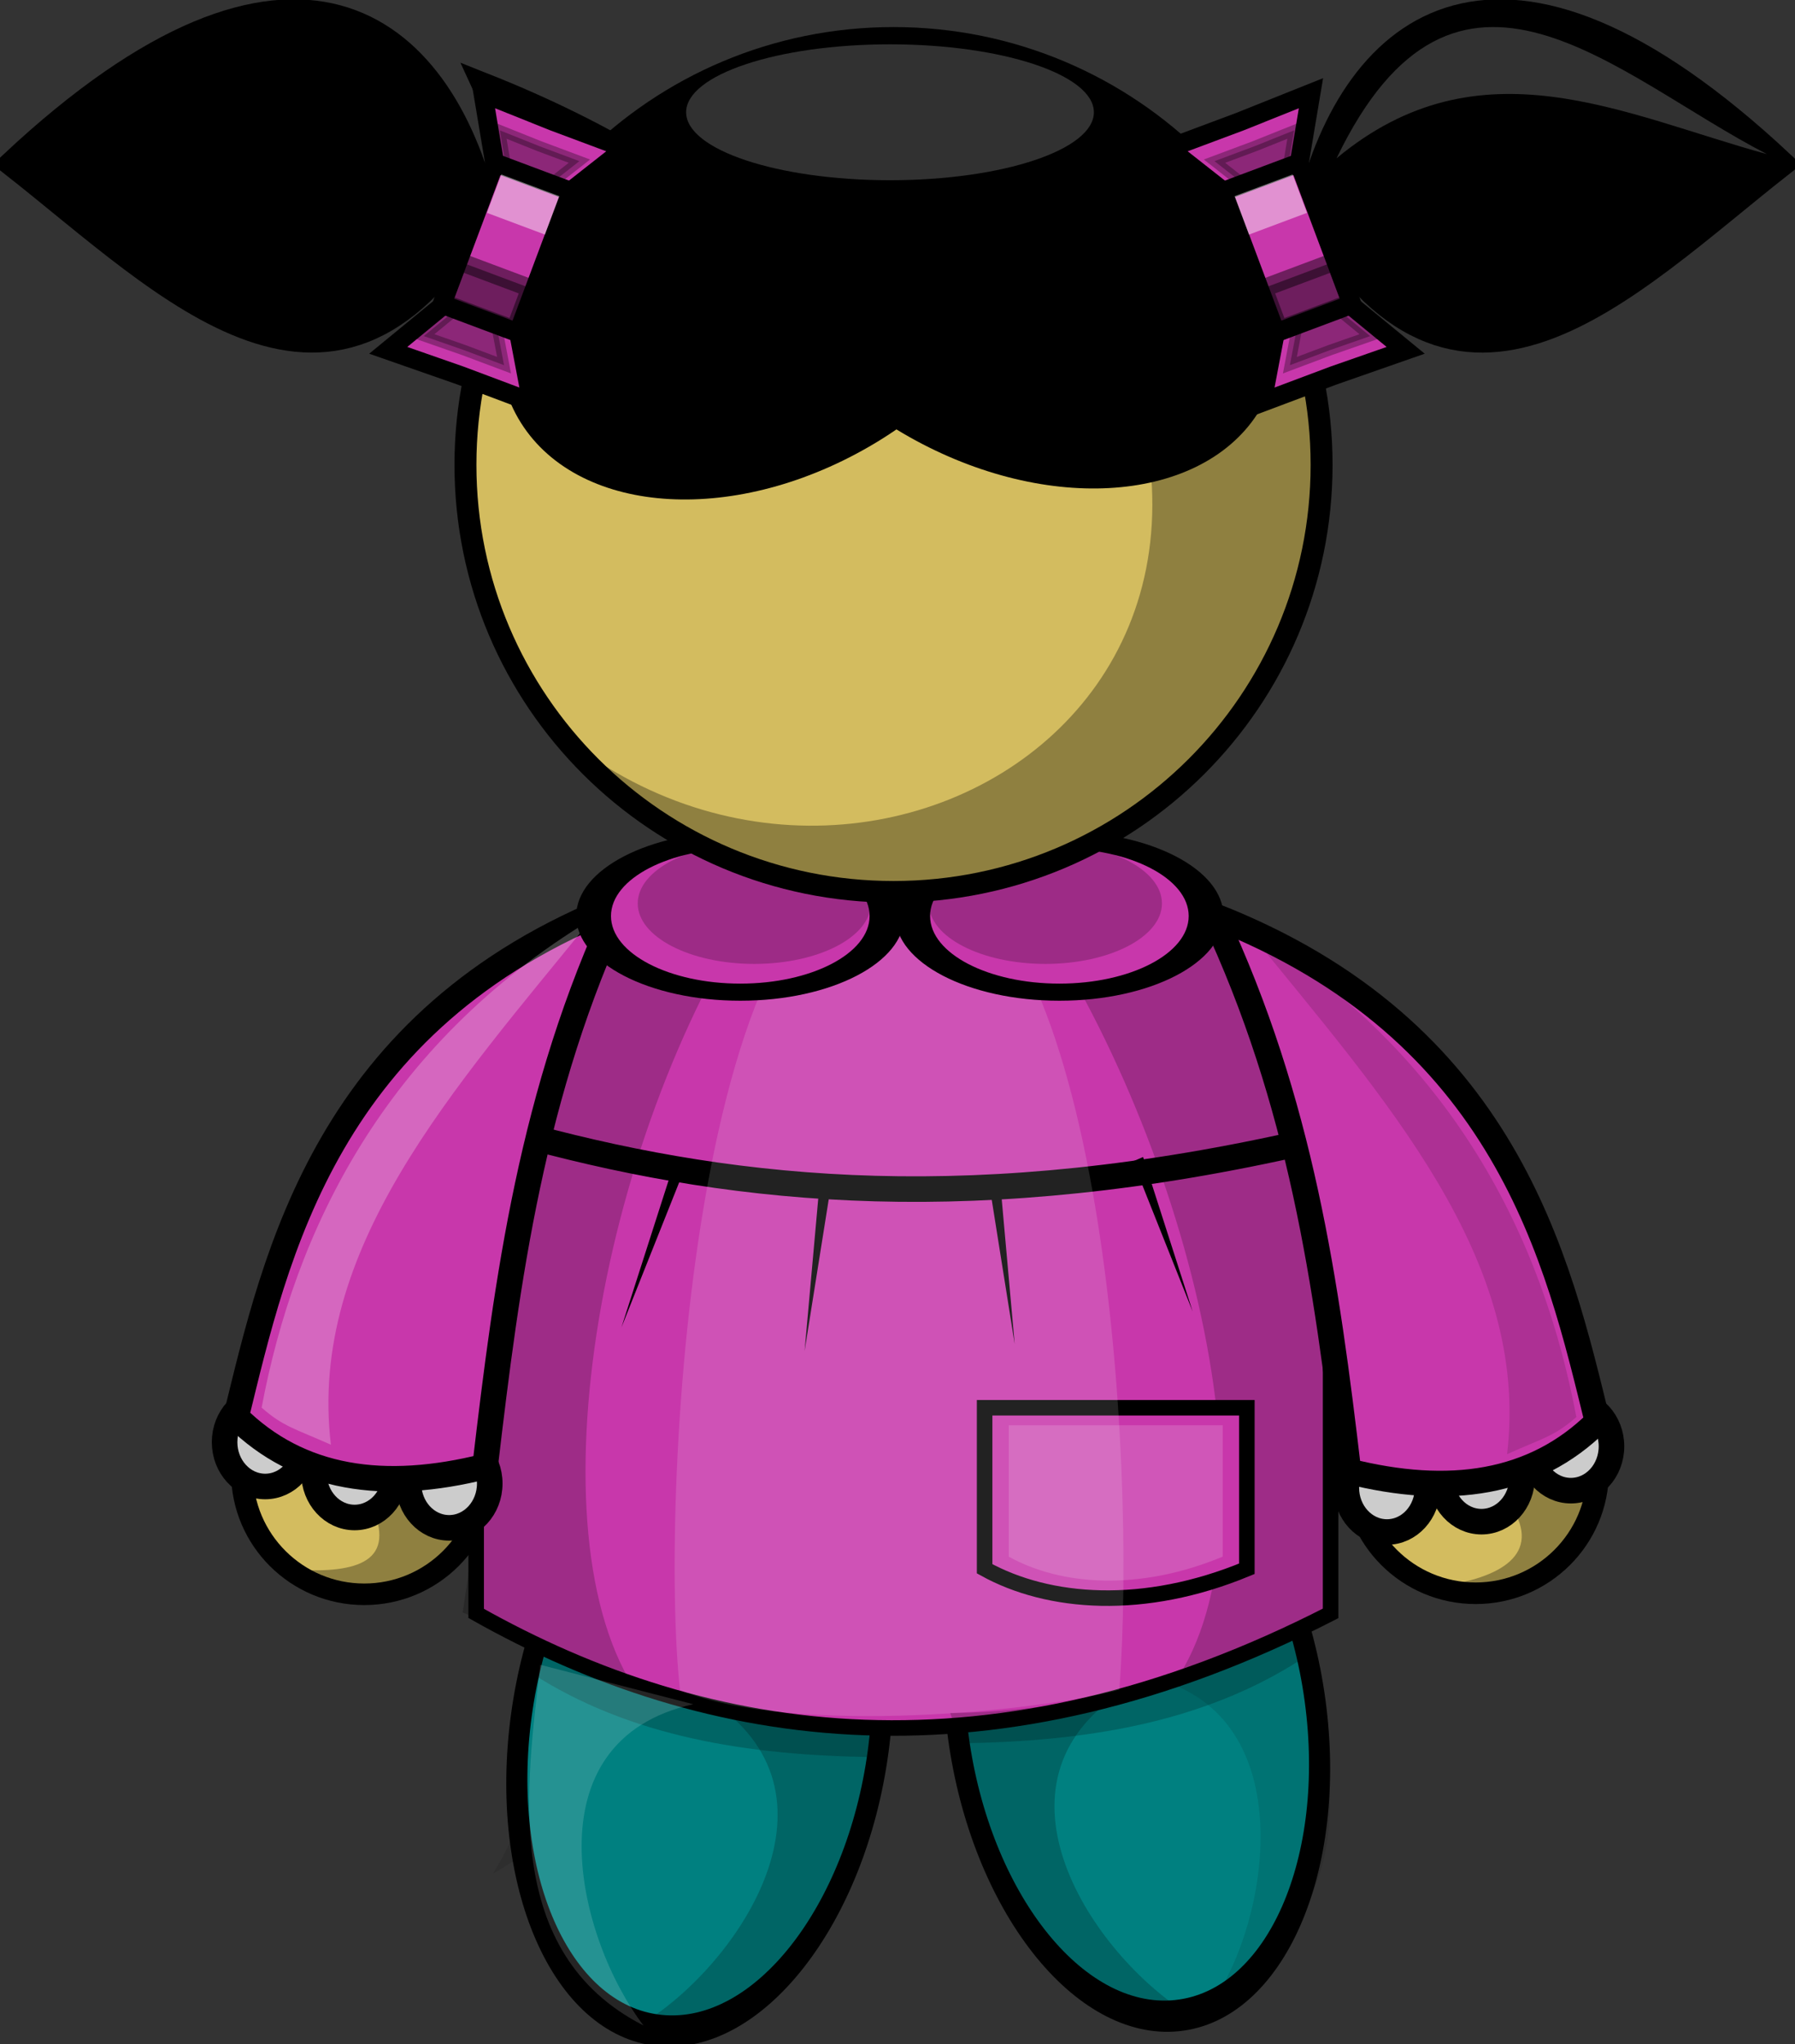 <?xml version="1.0" encoding="UTF-8" standalone="no"?>
<!-- Created with Inkscape (http://www.inkscape.org/) -->

<svg
   xmlns:dc="http://purl.org/dc/elements/1.1/"
   xmlns:cc="http://creativecommons.org/ns#"
   xmlns:rdf="http://www.w3.org/1999/02/22-rdf-syntax-ns#"
   xmlns:svg="http://www.w3.org/2000/svg"
   xmlns="http://www.w3.org/2000/svg"
   xmlns:sodipodi="http://sodipodi.sourceforge.net/DTD/sodipodi-0.dtd"
   xmlns:inkscape="http://www.inkscape.org/namespaces/inkscape"
   width="379.43"
   height="432.167"
   id="svg26661"
   version="1.1"
   inkscape:version="0.48.3.1 r9886"
   sodipodi:docname="nina2.svg">
  <rect width="100%" height="100%" fill="#333333" stroke="none"/>
  <defs
     id="defs26663">
    <inkscape:perspective
       sodipodi:type="inkscape:persp3d"
       inkscape:vp_x="0 : 240 : 1"
       inkscape:vp_y="0 : 1000 : 0"
       inkscape:vp_z="640 : 240 : 1"
       inkscape:persp3d-origin="320 : 160 : 1"
       id="perspective26669" />
    <inkscape:perspective
       id="perspective26580"
       inkscape:persp3d-origin="0.5 : 0.33333333 : 1"
       inkscape:vp_z="1 : 0.5 : 1"
       inkscape:vp_y="0 : 1000 : 0"
       inkscape:vp_x="0 : 0.5 : 1"
       sodipodi:type="inkscape:persp3d" />
    <inkscape:perspective
       id="perspective11308"
       inkscape:persp3d-origin="0.5 : 0.33333333 : 1"
       inkscape:vp_z="1 : 0.5 : 1"
       inkscape:vp_y="0 : 1000 : 0"
       inkscape:vp_x="0 : 0.5 : 1"
       sodipodi:type="inkscape:persp3d" />
    <inkscape:perspective
       id="perspective12242"
       inkscape:persp3d-origin="0.5 : 0.33333333 : 1"
       inkscape:vp_z="1 : 0.5 : 1"
       inkscape:vp_y="0 : 1000 : 0"
       inkscape:vp_x="0 : 0.5 : 1"
       sodipodi:type="inkscape:persp3d" />
    <inkscape:perspective
       id="perspective12265"
       inkscape:persp3d-origin="0.5 : 0.33333333 : 1"
       inkscape:vp_z="1 : 0.5 : 1"
       inkscape:vp_y="0 : 1000 : 0"
       inkscape:vp_x="0 : 0.5 : 1"
       sodipodi:type="inkscape:persp3d" />
    <inkscape:perspective
       id="perspective12287"
       inkscape:persp3d-origin="0.5 : 0.33333333 : 1"
       inkscape:vp_z="1 : 0.5 : 1"
       inkscape:vp_y="0 : 1000 : 0"
       inkscape:vp_x="0 : 0.5 : 1"
       sodipodi:type="inkscape:persp3d" />
    <inkscape:perspective
       id="perspective12318"
       inkscape:persp3d-origin="0.5 : 0.33333333 : 1"
       inkscape:vp_z="1 : 0.5 : 1"
       inkscape:vp_y="0 : 1000 : 0"
       inkscape:vp_x="0 : 0.5 : 1"
       sodipodi:type="inkscape:persp3d" />
    <inkscape:perspective
       id="perspective12342"
       inkscape:persp3d-origin="0.5 : 0.33333333 : 1"
       inkscape:vp_z="1 : 0.5 : 1"
       inkscape:vp_y="0 : 1000 : 0"
       inkscape:vp_x="0 : 0.5 : 1"
       sodipodi:type="inkscape:persp3d" />
    <inkscape:perspective
       id="perspective13163"
       inkscape:persp3d-origin="0.5 : 0.33333333 : 1"
       inkscape:vp_z="1 : 0.5 : 1"
       inkscape:vp_y="0 : 1000 : 0"
       inkscape:vp_x="0 : 0.5 : 1"
       sodipodi:type="inkscape:persp3d" />
    <inkscape:perspective
       id="perspective13330"
       inkscape:persp3d-origin="0.5 : 0.33333333 : 1"
       inkscape:vp_z="1 : 0.5 : 1"
       inkscape:vp_y="0 : 1000 : 0"
       inkscape:vp_x="0 : 0.5 : 1"
       sodipodi:type="inkscape:persp3d" />
    <inkscape:perspective
       id="perspective13351"
       inkscape:persp3d-origin="0.5 : 0.33333333 : 1"
       inkscape:vp_z="1 : 0.5 : 1"
       inkscape:vp_y="0 : 1000 : 0"
       inkscape:vp_x="0 : 0.5 : 1"
       sodipodi:type="inkscape:persp3d" />
    <inkscape:perspective
       id="perspective16128"
       inkscape:persp3d-origin="0.5 : 0.33333333 : 1"
       inkscape:vp_z="1 : 0.5 : 1"
       inkscape:vp_y="0 : 1000 : 0"
       inkscape:vp_x="0 : 0.5 : 1"
       sodipodi:type="inkscape:persp3d" />
    <inkscape:perspective
       id="perspective7791"
       inkscape:persp3d-origin="0.5 : 0.33333333 : 1"
       inkscape:vp_z="1 : 0.5 : 1"
       inkscape:vp_y="0 : 1000 : 0"
       inkscape:vp_x="0 : 0.5 : 1"
       sodipodi:type="inkscape:persp3d" />
    <inkscape:perspective
       id="perspective7791-7"
       inkscape:persp3d-origin="0.5 : 0.33333333 : 1"
       inkscape:vp_z="1 : 0.5 : 1"
       inkscape:vp_y="0 : 1000 : 0"
       inkscape:vp_x="0 : 0.5 : 1"
       sodipodi:type="inkscape:persp3d" />
  </defs>
  <sodipodi:namedview
     id="base"
     pagecolor="#ffffff"
     bordercolor="#666666"
     borderopacity="1.0"
     inkscape:pageopacity="0.0"
     inkscape:pageshadow="2"
     inkscape:zoom="0.77472527"
     inkscape:cx="349.056"
     inkscape:cy="179.37492"
     inkscape:current-layer="layer1"
     inkscape:document-units="px"
     showgrid="false"
     inkscape:window-width="1022"
     inkscape:window-height="670"
     inkscape:window-x="0"
     inkscape:window-y="48"
     inkscape:window-maximized="0"
     fit-margin-top="0"
     fit-margin-left="0"
     fit-margin-right="0"
     fit-margin-bottom="0" />
  <g
     id="layer1"
     inkscape:label="Layer 1"
     inkscape:groupmode="layer"
     transform="translate(-50.284,-2.223)">
    <path
       style="opacity:0.103;color:#000000;fill:#000000;fill-opacity:1;fill-rule:nonzero;stroke:none;stroke-width:1px;marker:none;visibility:visible;display:inline;overflow:visible;enable-background:accumulate"
       d="m 154.522,398.287 c 19.829,-32.744 27.708,-104.78 -30.098,-111.877 l 53.073,-17.349 c 19.26,41.742 29.466,99.216 -22.975,129.226 z"
       id="path6197-8-2-6-0-2"
       sodipodi:nodetypes="cccc"
       inkscape:connector-curvature="0" />
    <g
       id="g3096-5-9"
       transform="matrix(5.403,0,0,5.403,-1851.784,-4878.099)">
      <g
         transform="translate(2,2)"
         id="g3090-1-4">
        <path
           transform="matrix(0.286,0,0,0.286,304.613,838.91)"
           sodipodi:type="arc"
           style="color:#000000;fill:#d3bc5f;fill-opacity:1;fill-rule:nonzero;stroke:#000000;stroke-width:2.982px;stroke-linecap:butt;stroke-linejoin:miter;stroke-miterlimit:4;stroke-opacity:1;stroke-dasharray:none;stroke-dashoffset:0;marker:none;visibility:visible;display:inline;overflow:visible;enable-background:accumulate"
           id="path5403-8-9-1-0-7-5"
           sodipodi:cx="284.10715"
           sodipodi:cy="356.41592"
           sodipodi:rx="27.321428"
           sodipodi:ry="27.678572"
           d="m 311.429,356.416 c 0,15.286 -12.232,27.679 -27.321,27.679 -15.089,0 -27.321,-12.392 -27.321,-27.679 0,-15.286 12.232,-27.679 27.321,-27.679 15.089,0 27.321,12.392 27.321,27.679 z" />
        <path
           style="opacity:0.322;color:#000000;fill:#000000;fill-opacity:1;fill-rule:nonzero;stroke:none;stroke-width:1px;marker:none;visibility:visible;display:inline;overflow:visible;enable-background:accumulate"
           d="m 378.327,942.485 9.284,-0.16 c 2.546,3.306 0.352,5.039 -3.54,5.702 6.194,1.95 7.564,-1.583 9.416,-5.142 l -0.498,-4.263 c -4.167,2.923 -9.326,1.547 -14.27,1.076 -0.596,1.86 -0.262,1.86 -0.392,2.787 z"
           id="path6893-5-9-7-4-9"
           sodipodi:nodetypes="ccccccc"
           inkscape:connector-curvature="0" />
        <path
           style="color:#000000;fill:#217821;fill-opacity:1;fill-rule:nonzero;stroke:#000000;stroke-width:1px;stroke-linecap:butt;stroke-linejoin:miter;stroke-miterlimit:4;stroke-opacity:1;stroke-dasharray:none;stroke-dashoffset:0;marker:none;visibility:visible;display:inline;overflow:visible;enable-background:accumulate"
           d="m 369.031,904.642 c 18.707,7.428 21.977,22.329 24.505,32.806 -4.046,4.074 -9.467,4.851 -15.893,3.214 -1.404,-12.143 -3.01,-23.877 -8.612,-36.02 z"
           id="path5614-8-2-9-3-3"
           sodipodi:nodetypes="cccc"
           inkscape:connector-curvature="0" />
        <path
           style="opacity:0.133;color:#000000;fill:#000000;fill-opacity:1;fill-rule:nonzero;stroke:none;stroke-width:1px;marker:none;visibility:visible;display:inline;overflow:visible;enable-background:accumulate"
           d="m 371.16,905.512 c 8.817,11.043 18.089,21.355 16.607,34.044 2.361,-1.068 3.039,-1.174 4.421,-2.404 -2.108,-11.396 -7.788,-23.485 -21.028,-31.64 z"
           id="path6260-4-2-2-1-5"
           sodipodi:nodetypes="cccc"
           inkscape:connector-curvature="0" />
      </g>
    </g>
    <g
       id="g5458"
       transform="matrix(5.403,0,0,5.403,-2932.568,-3818.692)">
      <path
         d="m 311.429,356.416 c 0,15.286 -12.232,27.679 -27.321,27.679 -15.089,0 -27.321,-12.392 -27.321,-27.679 0,-15.286 12.232,-27.679 27.321,-27.679 15.089,0 27.321,12.392 27.321,27.679 z"
         sodipodi:ry="27.678572"
         sodipodi:rx="27.321428"
         sodipodi:cy="356.41592"
         sodipodi:cx="284.10715"
         id="path5403-8-7-2-9-5"
         style="color:#000000;fill:#d3bc5f;fill-opacity:1;fill-rule:nonzero;stroke:#000000;stroke-width:4.904px;stroke-linecap:butt;stroke-linejoin:miter;stroke-miterlimit:4;stroke-opacity:1;stroke-dasharray:none;stroke-dashoffset:0;marker:none;visibility:visible;display:inline;overflow:visible;enable-background:accumulate"
         sodipodi:type="arc"
         transform="matrix(0.175,0,0,0.172,516.605,703.498)" />
      <path
         sodipodi:nodetypes="ccccccc"
         id="path6893-1-9-6-4"
         d="m 561.856,764.107 4.721,1.905 c 1.069,2.288 -0.525,2.725 -2.941,2.591 3.434,1.981 5.372,0.853 6.966,-0.991 0.123,-1.264 0.803,-3.204 -0.31,-2.972 -2.89,1.158 -5.779,-0.428 -8.669,-1.372 l 0.232,0.838 z"
         style="opacity:0.322;color:#000000;fill:#000000;fill-opacity:1;fill-rule:nonzero;stroke:none;stroke-width:1px;marker:none;visibility:visible;display:inline;overflow:visible;enable-background:accumulate"
         inkscape:connector-curvature="0" />
    </g>
    <path
       sodipodi:type="arc"
       style="color:#000000;fill:#008080;fill-opacity:1;fill-rule:nonzero;stroke:#000000;stroke-width:0.908px;stroke-linecap:butt;stroke-linejoin:miter;stroke-miterlimit:4;stroke-opacity:1;stroke-dasharray:none;stroke-dashoffset:0;marker:none;visibility:visible;display:inline;overflow:visible;enable-background:accumulate"
       id="path6017-7-5-3-8-0"
       sodipodi:cx="266.68027"
       sodipodi:cy="450.3295"
       sodipodi:rx="7.8286824"
       sodipodi:ry="8.6494312"
       d="m 274.509,450.329 c 0,4.777 -3.505,8.649 -7.829,8.649 -4.324,0 -7.829,-3.872 -7.829,-8.649 0,-4.777 3.505,-8.649 7.829,-8.649 4.324,0 7.829,3.872 7.829,8.649 z"
       transform="matrix(-4.816,0.492,0.983,7.255,1132.22,-3032.771)" />
    <path
       sodipodi:type="arc"
       style="color:#000000;fill:#008080;fill-opacity:1;fill-rule:nonzero;stroke:#000000;stroke-width:0.908px;stroke-linecap:butt;stroke-linejoin:miter;stroke-miterlimit:4;stroke-opacity:1;stroke-dasharray:none;stroke-dashoffset:0;marker:none;visibility:visible;display:inline;overflow:visible;enable-background:accumulate"
       id="path6017-6-6-3-6"
       sodipodi:cx="266.68027"
       sodipodi:cy="450.3295"
       sodipodi:rx="7.8286824"
       sodipodi:ry="8.6494312"
       d="m 274.509,450.329 c 0,4.777 -3.505,8.649 -7.829,8.649 -4.324,0 -7.829,-3.872 -7.829,-8.649 0,-4.777 3.505,-8.649 7.829,-8.649 4.324,0 7.829,3.872 7.829,8.649 z"
       transform="matrix(4.816,0.492,-0.983,7.255,-643.465,-3029.635)" />
    <path
       transform="matrix(3.312,0,0,3.261,-699.305,-901.861)"
       sodipodi:type="arc"
       style="color:#000000;fill:#c837ab;fill-opacity:1;fill-rule:nonzero;stroke:#000000;stroke-width:1.644px;stroke-linecap:butt;stroke-linejoin:miter;stroke-miterlimit:4;stroke-opacity:1;stroke-dasharray:none;stroke-dashoffset:0;marker:none;visibility:visible;display:inline;overflow:visible;enable-background:accumulate"
       id="path5403-1-1-6-8-2"
       sodipodi:cx="284.10715"
       sodipodi:cy="356.41592"
       sodipodi:rx="27.321428"
       sodipodi:ry="27.678572"
       d="m 311.429,356.416 c 0,15.286 -12.232,27.679 -27.321,27.679 -15.089,0 -27.321,-12.392 -27.321,-27.679 0,-15.286 12.232,-27.679 27.321,-27.679 15.089,0 27.321,12.392 27.321,27.679 z" />
    <path
       style="color:#000000;fill:none;stroke:#000000;stroke-width:5.403px;stroke-linecap:butt;stroke-linejoin:miter;stroke-miterlimit:4;stroke-opacity:1;stroke-dasharray:none;stroke-dashoffset:0;marker:none;visibility:visible;display:inline;overflow:visible;enable-background:accumulate"
       d="m 162.864,242.651 c 44.08,11.802 94.401,16.796 163.897,0.872"
       id="path12232"
       sodipodi:nodetypes="cc"
       inkscape:connector-curvature="0" />
    <path
       style="opacity:0.103;color:#000000;fill:#000000;fill-opacity:1;fill-rule:nonzero;stroke:none;stroke-width:1px;marker:none;visibility:visible;display:inline;overflow:visible;enable-background:accumulate"
       d="m 307.748,423.668 c 12.155,-19.761 16.984,-63.234 -18.45,-67.516 l 32.533,-10.47 c 11.806,25.191 18.062,59.875 -14.083,77.986 z"
       id="path6197-8-2-6-0-6"
       sodipodi:nodetypes="cccc"
       inkscape:connector-curvature="0" />
    <path
       style="color:#000000;fill:#c837ab;fill-opacity:1;fill-rule:nonzero;stroke:#000000;stroke-width:3.286px;stroke-linecap:butt;stroke-linejoin:miter;stroke-miterlimit:4;stroke-opacity:1;stroke-dasharray:none;stroke-dashoffset:0;marker:none;visibility:visible;display:inline;overflow:visible;enable-background:accumulate"
       d="m 150.938,263.794 c 63.601,25.417 123.319,21.783 180.611,0 l 0,79.494 c -71.196,36.513 -131.304,27.816 -180.611,0 l 0,-79.494 z"
       id="rect5545-7-1-4-1"
       sodipodi:nodetypes="ccccc"
       inkscape:connector-curvature="0" />
    <path
       style="color:#000000;fill:#c837ab;fill-opacity:1;fill-rule:nonzero;stroke:none;stroke-width:1px;marker:none;visibility:visible;display:inline;overflow:visible;enable-background:accumulate"
       d="m 160.692,261.718 -2.121,13.272 c 54.728,13.568 114.625,22.714 170.907,-2.716 -1.096,-5.036 -2.193,-9.563 -3.289,-14.06 l -165.498,3.504 z"
       id="path3059-1-8"
       sodipodi:nodetypes="ccccc"
       inkscape:connector-curvature="0" />
    <path
       style="fill:#000000;stroke:none"
       d="m 223.421,253.662 -3.062,34.175 5.369,-33.745 -2.308,-0.429 z"
       id="path12255-9"
       sodipodi:nodetypes="cccc"
       inkscape:connector-curvature="0" />
    <path
       style="opacity:0.21;fill:#000000;stroke:none"
       d="M 214.011,187.335 C 178.318,236.706 161.943,323.25 184.169,358.814 l -36.078,-15.721 5.323,-35.519 c 5.892,-40.408 12.268,-80.613 28.981,-116.455 l 14.153,-9.135 17.463,5.351 z"
       id="path5951-5-5-9-7"
       sodipodi:nodetypes="ccccccc"
       inkscape:connector-curvature="0" />
    <path
       style="fill:#000000;stroke:none"
       d="m 261.711,252.192 3.062,34.175 -5.369,-33.745 2.308,-0.429 z"
       id="path12255-9-6"
       sodipodi:nodetypes="cccc"
       inkscape:connector-curvature="0" />
    <path
       style="opacity:0.21;fill:#000000;stroke:none"
       d="m 264.222,188.711 c 35.693,49.371 57.505,132.21 35.278,167.774 l 32.732,-14.074 -1.977,-37.166 c 3.874,-30.337 -7.339,-79.337 -28.981,-116.456 l -17.324,-7.856 -19.728,7.778 z"
       id="path5951-4-9-9-3-1"
       sodipodi:nodetypes="ccccccc"
       inkscape:connector-curvature="0" />
    <path
       style="color:#000000;fill:#c837ab;fill-opacity:1;fill-rule:nonzero;stroke:#000000;stroke-width:3.286px;stroke-linecap:butt;stroke-linejoin:miter;stroke-miterlimit:4;stroke-opacity:1;stroke-dasharray:none;stroke-dashoffset:0;marker:none;visibility:visible;display:inline;overflow:visible;enable-background:accumulate"
       d="m 258.413,299.819 55.431,0 0,34.037 c -21.767,9.03 -41.897,7.487 -55.431,0 l 0,-34.037 z"
       id="rect12332"
       sodipodi:nodetypes="ccccc"
       inkscape:connector-curvature="0" />
    <path
       style="opacity:0.155;color:#000000;fill:#ffffff;fill-opacity:1;fill-rule:nonzero;stroke:none;stroke-width:1.985px;marker:none;visibility:visible;display:inline;overflow:visible;enable-background:accumulate"
       d="m 263.514,303.522 45.23,0 0,27.773 c -17.761,7.368 -34.187,6.11 -45.23,0 l 0,-27.773 z"
       id="rect12332-0"
       sodipodi:nodetypes="ccccc"
       inkscape:connector-curvature="0" />
    <path
       style="opacity:0.133;color:#000000;fill:#ffffff;fill-opacity:1;fill-rule:nonzero;stroke:none;stroke-width:1px;marker:none;visibility:visible;display:inline;overflow:visible;enable-background:accumulate"
       d="m 286.895,359.397 c -15.641,4.423 -68.635,9.961 -92.868,0.12 -4.587,-40.963 3.221,-186.315 51.061,-174.803 38.154,9.181 45.564,124.851 41.807,174.683 z"
       id="path5975-5-7-6-0"
       sodipodi:nodetypes="ccsc"
       inkscape:connector-curvature="0" />
    <path
       style="opacity:0.21;color:#000000;fill:#000000;fill-opacity:1;fill-rule:nonzero;stroke:none;stroke-width:1px;marker:none;visibility:visible;display:inline;overflow:visible;enable-background:accumulate"
       d="m 163.765,350.954 c 25.1,10.25 49.519,16.142 73.043,16.304 l -2.07,6.405 c -26.381,-0.352 -51.268,-4.274 -72.156,-17.759 l 1.183,-4.95 z"
       id="path6139-0-8-50-32"
       sodipodi:nodetypes="ccccc"
       inkscape:connector-curvature="0" />
    <path
       style="opacity:0.21;color:#000000;fill:#000000;fill-opacity:1;fill-rule:nonzero;stroke:none;stroke-width:1px;marker:none;visibility:visible;display:inline;overflow:visible;enable-background:accumulate"
       d="m 324.193,348.042 c -25.1,10.25 -49.519,16.142 -73.043,16.304 l 2.07,6.405 c 26.381,-0.352 51.268,-4.274 72.156,-17.759 l -1.183,-4.949 z"
       id="path6139-9-4-9-2-0"
       sodipodi:nodetypes="ccccc"
       inkscape:connector-curvature="0" />
    <path
       style="opacity:0.21;color:#000000;fill:#000000;fill-opacity:1;fill-rule:nonzero;stroke:none;stroke-width:1px;marker:none;visibility:visible;display:inline;overflow:visible;enable-background:accumulate"
       d="m 185.352,430.435 c 20.166,-11.811 45.194,-47.942 15.969,-68.126 l 33.712,5.823 c -1.614,27.698 -12.661,61.203 -49.681,62.304 z"
       id="path6197-17-7-9-6"
       sodipodi:nodetypes="cccc"
       inkscape:connector-curvature="0" />
    <path
       style="opacity:0.21;color:#000000;fill:#000000;fill-opacity:1;fill-rule:nonzero;stroke:none;stroke-width:1px;marker:none;visibility:visible;display:inline;overflow:visible;enable-background:accumulate"
       d="m 302.484,428.612 c -20.166,-11.811 -45.194,-47.942 -15.969,-68.127 l -33.712,5.823 c 1.614,27.698 12.661,61.204 49.681,62.304 z"
       id="path6197-1-9-3-4-1"
       sodipodi:nodetypes="cccc"
       inkscape:connector-curvature="0" />
    <path
       style="opacity:0.145;color:#000000;fill:#ffffff;fill-opacity:1;fill-rule:nonzero;stroke:none;stroke-width:1px;marker:none;visibility:visible;display:inline;overflow:visible;enable-background:accumulate"
       d="m 186.303,430.402 c -14.071,-18.487 -24.305,-60.215 10.529,-67.91 l -32.339,-8.333 c -2.883,25.32 -8.398,60.829 21.81,76.243 z"
       id="path6197-8-5-3-6-3-55"
       sodipodi:nodetypes="cccc"
       inkscape:connector-curvature="0" />
    <path
       transform="matrix(0.946,0,0,0.931,93.441,-18.56)"
       sodipodi:type="arc"
       style="color:#000000;fill:#d3bc5f;fill-opacity:1;fill-rule:nonzero;stroke:#000000;stroke-width:4.904px;stroke-linecap:butt;stroke-linejoin:miter;stroke-miterlimit:4;stroke-opacity:1;stroke-dasharray:none;stroke-dashoffset:0;marker:none;visibility:visible;display:inline;overflow:visible;enable-background:accumulate"
       id="path5403-8-9-1-0-7-65"
       sodipodi:cx="284.10715"
       sodipodi:cy="356.41592"
       sodipodi:rx="27.321428"
       sodipodi:ry="27.678572"
       d="m 311.429,356.416 c 0,15.286 -12.232,27.679 -27.321,27.679 -15.089,0 -27.321,-12.392 -27.321,-27.679 0,-15.286 12.232,-27.679 27.321,-27.679 15.089,0 27.321,12.392 27.321,27.679 z" />
    <path
       style="opacity:0.322;color:#000000;fill:#000000;fill-opacity:1;fill-rule:nonzero;stroke:none;stroke-width:1px;marker:none;visibility:visible;display:inline;overflow:visible;enable-background:accumulate"
       d="m 337.584,319.176 30.75,-0.523 c 8.434,10.78 1.167,16.432 -11.725,18.594 20.515,6.357 25.051,-5.163 31.187,-16.765 l -1.649,-13.902 c -13.8,9.532 -30.889,5.045 -47.264,3.507 -1.975,6.066 -0.869,6.065 -1.299,9.088 z"
       id="path6893-5-9-7-4-6"
       sodipodi:nodetypes="ccccccc"
       inkscape:connector-curvature="0" />
    <g
       transform="matrix(-5.403,0,0,5.403,3421.249,-3817.809)"
       id="g5537-9">
      <path
         d="m 564.038,455.631 c 0,0.958 -0.712,1.734 -1.589,1.734 -0.878,0 -1.589,-0.776 -1.589,-1.734 0,-0.958 0.712,-1.734 1.589,-1.734 0.878,0 1.589,0.776 1.589,1.734 z"
         sodipodi:ry="1.7339007"
         sodipodi:rx="1.589409"
         sodipodi:cy="455.6312"
         sodipodi:cx="562.44849"
         id="path5462-8-1-0"
         style="color:#000000;fill:#cccccc;fill-opacity:1;fill-rule:nonzero;stroke:#000000;stroke-width:1px;stroke-linecap:butt;stroke-linejoin:miter;stroke-miterlimit:4;stroke-opacity:1;stroke-dasharray:none;stroke-dashoffset:0;marker:none;visibility:visible;display:inline;overflow:visible;enable-background:accumulate"
         sodipodi:type="arc"
         transform="translate(7.196,309.597)" />
      <path
         transform="translate(0,307.979)"
         d="m 564.038,455.631 c 0,0.958 -0.712,1.734 -1.589,1.734 -0.878,0 -1.589,-0.776 -1.589,-1.734 0,-0.958 0.712,-1.734 1.589,-1.734 0.878,0 1.589,0.776 1.589,1.734 z"
         sodipodi:ry="1.7339007"
         sodipodi:rx="1.589409"
         sodipodi:cy="455.6312"
         sodipodi:cx="562.44849"
         id="path5462-88"
         style="color:#000000;fill:#cccccc;fill-opacity:1;fill-rule:nonzero;stroke:#000000;stroke-width:1px;stroke-linecap:butt;stroke-linejoin:miter;stroke-miterlimit:4;stroke-opacity:1;stroke-dasharray:none;stroke-dashoffset:0;marker:none;visibility:visible;display:inline;overflow:visible;enable-background:accumulate"
         sodipodi:type="arc" />
      <path
         d="m 564.038,455.631 c 0,0.958 -0.712,1.734 -1.589,1.734 -0.878,0 -1.589,-0.776 -1.589,-1.734 0,-0.958 0.712,-1.734 1.589,-1.734 0.878,0 1.589,0.776 1.589,1.734 z"
         sodipodi:ry="1.7339007"
         sodipodi:rx="1.589409"
         sodipodi:cy="455.6312"
         sodipodi:cx="562.44849"
         id="path5462-8-5"
         style="color:#000000;fill:#cccccc;fill-opacity:1;fill-rule:nonzero;stroke:#000000;stroke-width:1px;stroke-linecap:butt;stroke-linejoin:miter;stroke-miterlimit:4;stroke-opacity:1;stroke-dasharray:none;stroke-dashoffset:0;marker:none;visibility:visible;display:inline;overflow:visible;enable-background:accumulate"
         sodipodi:type="arc"
         transform="translate(3.497,309.192)" />
    </g>
    <path
       style="color:#000000;fill:#c837ab;fill-opacity:1;fill-rule:nonzero;stroke:#000000;stroke-width:5.403px;stroke-linecap:butt;stroke-linejoin:miter;stroke-miterlimit:4;stroke-opacity:1;stroke-dasharray:none;stroke-dashoffset:0;marker:none;visibility:visible;display:inline;overflow:visible;enable-background:accumulate"
       d="m 306.798,195.778 c 61.959,24.222 72.79,72.81 81.163,106.971 -13.402,13.285 -31.355,15.818 -52.638,10.481 -4.651,-39.595 -9.969,-77.857 -28.525,-117.452 z"
       id="path5614-8-2-9-3-9"
       sodipodi:nodetypes="cccc"
       inkscape:connector-curvature="0" />
    <path
       style="opacity:0.133;color:#000000;fill:#000000;fill-opacity:1;fill-rule:nonzero;stroke:none;stroke-width:1px;marker:none;visibility:visible;display:inline;overflow:visible;enable-background:accumulate"
       d="m 313.849,198.615 c 29.202,36.01 59.912,69.633 55.004,111.009 7.818,-3.481 10.065,-3.827 14.643,-7.84 -6.98,-37.158 -25.795,-76.579 -69.646,-103.169 z"
       id="path6260-4-2-2-1-3"
       sodipodi:nodetypes="cccc"
       inkscape:connector-curvature="0" />
    <g
       id="g5537"
       transform="matrix(5.403,0,0,5.403,-2932.568,-3818.692)">
      <path
         d="m 564.038,455.631 c 0,0.958 -0.712,1.734 -1.589,1.734 -0.878,0 -1.589,-0.776 -1.589,-1.734 0,-0.958 0.712,-1.734 1.589,-1.734 0.878,0 1.589,0.776 1.589,1.734 z"
         sodipodi:ry="1.7339007"
         sodipodi:rx="1.589409"
         sodipodi:cy="455.6312"
         sodipodi:cx="562.44849"
         id="path5462-8-1"
         style="color:#000000;fill:#cccccc;fill-opacity:1;fill-rule:nonzero;stroke:#000000;stroke-width:1px;stroke-linecap:butt;stroke-linejoin:miter;stroke-miterlimit:4;stroke-opacity:1;stroke-dasharray:none;stroke-dashoffset:0;marker:none;visibility:visible;display:inline;overflow:visible;enable-background:accumulate"
         sodipodi:type="arc"
         transform="translate(7.196,309.597)" />
      <path
         transform="translate(0,307.979)"
         d="m 564.038,455.631 c 0,0.958 -0.712,1.734 -1.589,1.734 -0.878,0 -1.589,-0.776 -1.589,-1.734 0,-0.958 0.712,-1.734 1.589,-1.734 0.878,0 1.589,0.776 1.589,1.734 z"
         sodipodi:ry="1.7339007"
         sodipodi:rx="1.589409"
         sodipodi:cy="455.6312"
         sodipodi:cx="562.44849"
         id="path5462"
         style="color:#000000;fill:#cccccc;fill-opacity:1;fill-rule:nonzero;stroke:#000000;stroke-width:1px;stroke-linecap:butt;stroke-linejoin:miter;stroke-miterlimit:4;stroke-opacity:1;stroke-dasharray:none;stroke-dashoffset:0;marker:none;visibility:visible;display:inline;overflow:visible;enable-background:accumulate"
         sodipodi:type="arc" />
      <path
         d="m 564.038,455.631 c 0,0.958 -0.712,1.734 -1.589,1.734 -0.878,0 -1.589,-0.776 -1.589,-1.734 0,-0.958 0.712,-1.734 1.589,-1.734 0.878,0 1.589,0.776 1.589,1.734 z"
         sodipodi:ry="1.7339007"
         sodipodi:rx="1.589409"
         sodipodi:cy="455.6312"
         sodipodi:cx="562.44849"
         id="path5462-8"
         style="color:#000000;fill:#cccccc;fill-opacity:1;fill-rule:nonzero;stroke:#000000;stroke-width:1px;stroke-linecap:butt;stroke-linejoin:miter;stroke-miterlimit:4;stroke-opacity:1;stroke-dasharray:none;stroke-dashoffset:0;marker:none;visibility:visible;display:inline;overflow:visible;enable-background:accumulate"
         sodipodi:type="arc"
         transform="translate(3.497,309.192)" />
    </g>
    <path
       style="color:#000000;fill:#c837ab;fill-opacity:1;fill-rule:nonzero;stroke:#000000;stroke-width:5.403px;stroke-linecap:butt;stroke-linejoin:miter;stroke-miterlimit:4;stroke-opacity:1;stroke-dasharray:none;stroke-dashoffset:0;marker:none;visibility:visible;display:inline;overflow:visible;enable-background:accumulate"
       d="m 181.212,193.441 c -61.959,24.222 -72.654,74.142 -81.027,108.304 13.402,13.285 31.355,15.818 52.638,10.481 4.651,-39.595 9.834,-79.19 28.389,-118.785 z"
       id="path5614-3-8-4-2"
       sodipodi:nodetypes="cccc"
       inkscape:connector-curvature="0" />
    <path
       style="opacity:0.24;color:#000000;fill:#ffffff;fill-opacity:1;fill-rule:nonzero;stroke:none;stroke-width:1px;marker:none;visibility:visible;display:inline;overflow:visible;enable-background:accumulate"
       d="m 175.232,196.623 c -29.202,36.01 -59.912,69.633 -55.004,111.009 -7.818,-3.481 -10.065,-3.827 -14.642,-7.84 6.98,-37.158 25.795,-76.579 69.646,-103.169 z"
       id="path6260-6-1-22-5"
       sodipodi:nodetypes="cccc"
       inkscape:connector-curvature="0" />
    <g
       id="g9629-4"
       transform="matrix(3.312,0,0,3.261,-465.123,-3351.336)"
       style="fill:#c837ab">
      <g
         transform="translate(-45.544,-13.264)"
         id="g9597-4"
         style="fill:#c837ab">
        <path
           sodipodi:type="arc"
           style="color:#000000;fill:#c837ab;fill-opacity:1;fill-rule:nonzero;stroke:#000000;stroke-width:1px;stroke-linecap:butt;stroke-linejoin:miter;stroke-miterlimit:4;stroke-opacity:1;stroke-dasharray:none;stroke-dashoffset:0;marker:none;visibility:visible;display:inline;overflow:visible;enable-background:accumulate"
           id="path9530-7-3"
           sodipodi:cx="301.9877"
           sodipodi:cy="829.57581"
           sodipodi:rx="4.2191582"
           sodipodi:ry="4.450345"
           d="m 306.207,829.576 c 0,2.458 -1.889,4.45 -4.219,4.45 -2.33,0 -4.219,-1.992 -4.219,-4.45 0,-2.458 1.889,-4.45 4.219,-4.45 2.33,0 4.219,1.992 4.219,4.45 z"
           transform="matrix(2.219,0,0,1.109,-421.702,181.031)" />
        <path
           sodipodi:type="arc"
           style="opacity:0.215;color:#000000;fill:#000000;fill-opacity:1;fill-rule:nonzero;stroke:none;stroke-width:1px;marker:none;visibility:visible;display:inline;overflow:visible;enable-background:accumulate"
           id="path9530-0"
           sodipodi:cx="301.9877"
           sodipodi:cy="829.57581"
           sodipodi:rx="4.2191582"
           sodipodi:ry="4.450345"
           d="m 306.207,829.576 c 0,2.458 -1.889,4.45 -4.219,4.45 -2.33,0 -4.219,-1.992 -4.219,-4.45 0,-2.458 1.889,-4.45 4.219,-4.45 2.33,0 4.219,1.992 4.219,4.45 z"
           transform="matrix(1.763,0,0,0.881,-283.103,369.357)" />
      </g>
      <g
         transform="matrix(-1,0,0,1,471.641,-13.264)"
         id="g9597-6-7"
         style="fill:#c837ab">
        <path
           sodipodi:type="arc"
           style="color:#000000;fill:#c837ab;fill-opacity:1;fill-rule:nonzero;stroke:#000000;stroke-width:1px;stroke-linecap:butt;stroke-linejoin:miter;stroke-miterlimit:4;stroke-opacity:1;stroke-dasharray:none;stroke-dashoffset:0;marker:none;visibility:visible;display:inline;overflow:visible;enable-background:accumulate"
           id="path9530-7-8-8"
           sodipodi:cx="301.9877"
           sodipodi:cy="829.57581"
           sodipodi:rx="4.2191582"
           sodipodi:ry="4.450345"
           d="m 306.207,829.576 c 0,2.458 -1.889,4.45 -4.219,4.45 -2.33,0 -4.219,-1.992 -4.219,-4.45 0,-2.458 1.889,-4.45 4.219,-4.45 2.33,0 4.219,1.992 4.219,4.45 z"
           transform="matrix(2.219,0,0,1.109,-421.702,181.031)" />
        <path
           sodipodi:type="arc"
           style="opacity:0.215;color:#000000;fill:#000000;fill-opacity:1;fill-rule:nonzero;stroke:none;stroke-width:1px;marker:none;visibility:visible;display:inline;overflow:visible;enable-background:accumulate"
           id="path9530-2-6"
           sodipodi:cx="301.9877"
           sodipodi:cy="829.57581"
           sodipodi:rx="4.2191582"
           sodipodi:ry="4.450345"
           d="m 306.207,829.576 c 0,2.458 -1.889,4.45 -4.219,4.45 -2.33,0 -4.219,-1.992 -4.219,-4.45 0,-2.458 1.889,-4.45 4.219,-4.45 2.33,0 4.219,1.992 4.219,4.45 z"
           transform="matrix(1.763,0,0,0.881,-283.103,369.357)" />
      </g>
    </g>
    <path
       sodipodi:type="arc"
       style="color:#000000;fill:#d3bc5f;fill-opacity:1;fill-rule:nonzero;stroke:#000000;stroke-width:1.4px;stroke-linecap:butt;stroke-linejoin:miter;stroke-miterlimit:4;stroke-opacity:1;stroke-dasharray:none;stroke-dashoffset:0;marker:none;visibility:visible;display:inline;overflow:visible;enable-background:accumulate"
       id="path5403-5-2-2-8"
       sodipodi:cx="284.10715"
       sodipodi:cy="356.41592"
       sodipodi:rx="27.321428"
       sodipodi:ry="27.678572"
       d="m 311.429,356.416 c 0,15.286 -12.232,27.679 -27.321,27.679 -15.089,0 -27.321,-12.392 -27.321,-27.679 0,-15.286 12.232,-27.679 27.321,-27.679 15.089,0 27.321,12.392 27.321,27.679 z"
       transform="matrix(3.312,0,0,3.261,-701.808,-1061.786)" />
    <path
       style="color:#000000;fill:#d3bc5f;fill-opacity:1;fill-rule:nonzero;stroke:none;stroke-width:0.852px;marker:none;visibility:visible;display:inline;overflow:visible;enable-background:accumulate"
       d="m 187.014,101.472 17.565,-42.82 -2.091,44.467 -15.474,-1.647 z"
       id="path4642-8-8"
       inkscape:connector-curvature="0" />
    <path
       style="opacity:0.322;color:#000000;fill:#000000;fill-opacity:1;fill-rule:nonzero;stroke:none;stroke-width:1px;marker:none;visibility:visible;display:inline;overflow:visible;enable-background:accumulate"
       d="M 237.284,9.642 C 362.228,122.528 252.008,211.615 176.957,163.364 c 57.723,52.757 122.536,24.434 145.984,-29.655 C 355.164,72.974 286.438,4.493 237.284,9.642 z"
       id="path4675-0-4"
       sodipodi:nodetypes="cccc"
       inkscape:connector-curvature="0" />
    <path
       sodipodi:type="arc"
       style="color:#000000;fill:#000000;fill-opacity:1;fill-rule:nonzero;stroke:#000000;stroke-width:1px;stroke-linecap:butt;stroke-linejoin:miter;stroke-miterlimit:4;stroke-opacity:1;stroke-dasharray:none;stroke-dashoffset:0;marker:none;visibility:visible;display:inline;overflow:visible;enable-background:accumulate"
       id="path5124"
       sodipodi:cx="569.93317"
       sodipodi:cy="416.61844"
       sodipodi:rx="12.773068"
       sodipodi:ry="8.3227234"
       d="m 582.706,416.618 c 0,4.597 -5.719,8.323 -12.773,8.323 -7.054,0 -12.773,-3.726 -12.773,-8.323 0,-4.597 5.719,-8.323 12.773,-8.323 7.054,0 12.773,3.726 12.773,8.323 z"
       transform="matrix(4.101,-2.093,1.941,4.421,-2933.208,-589.115)" />
    <path
       sodipodi:type="arc"
       style="color:#000000;fill:#000000;fill-opacity:1;fill-rule:nonzero;stroke:#000000;stroke-width:1px;stroke-linecap:butt;stroke-linejoin:miter;stroke-miterlimit:4;stroke-opacity:1;stroke-dasharray:none;stroke-dashoffset:0;marker:none;visibility:visible;display:inline;overflow:visible;enable-background:accumulate"
       id="path5124-1"
       sodipodi:cx="569.93317"
       sodipodi:cy="416.61844"
       sodipodi:rx="12.773068"
       sodipodi:ry="8.3227234"
       d="m 582.706,416.618 c 0,4.597 -5.719,8.323 -12.773,8.323 -7.054,0 -12.773,-3.726 -12.773,-8.323 0,-4.597 5.719,-8.323 12.773,-8.323 7.054,0 12.773,3.726 12.773,8.323 z"
       transform="matrix(-4.103,-2.043,-1.942,4.317,3411.256,-575.478)" />
    <path
       sodipodi:type="arc"
       style="opacity:0.193;color:#000000;fill:#ffffff;fill-opacity:1;fill-rule:nonzero;stroke:none;stroke-width:1px;marker:none;visibility:visible;display:inline;overflow:visible;enable-background:accumulate"
       id="path5389"
       sodipodi:cx="588.11023"
       sodipodi:cy="405.57925"
       sodipodi:rx="5.6929741"
       sodipodi:ry="2.4274609"
       d="m 593.803,405.579 c 0,1.341 -2.549,2.427 -5.693,2.427 -3.144,0 -5.693,-1.087 -5.693,-2.427 0,-1.341 2.549,-2.427 5.693,-2.427 3.144,0 5.693,1.087 5.693,2.427 z"
       transform="matrix(7.57,0,0,5.918,-4213.578,-2374.26)" />
    <path
       style="opacity:0.193;color:#000000;fill:#ffffff;fill-opacity:1;fill-rule:nonzero;stroke:none;stroke-width:1.239px;marker:none;visibility:visible;display:inline;overflow:visible;enable-background:accumulate"
       d="M 148.314,37.711 C 117.988,12.476 87.662,28.535 57.336,36.828 89.287,20.379 123.041,-14.824 148.314,37.711 z"
       id="path5573"
       sodipodi:nodetypes="ccc"
       inkscape:connector-curvature="0" />
    <g
       id="g15175">
      <g
         transform="matrix(5.403,0,0,5.403,-2932.568,-3818.027)"
         id="g5377">
        <path
           style="color:#000000;fill:#000000;fill-opacity:1;fill-rule:nonzero;stroke:#000000;stroke-width:1px;stroke-linecap:butt;stroke-linejoin:miter;stroke-miterlimit:4;stroke-opacity:1;stroke-dasharray:none;stroke-dashoffset:0;marker:none;visibility:visible;display:inline;overflow:visible;enable-background:accumulate"
           d="m 621.777,713.466 c -11.004,-10.297 -16.725,-5.515 -18.495,1.734 5.821,10.098 12.369,3.076 18.495,-1.734 z"
           id="path5174"
           sodipodi:nodetypes="ccc"
           inkscape:connector-curvature="0" />
        <g
           id="g5306"
           transform="matrix(0.694,-0.26,0.26,0.694,-8.89,376.914)">
          <path
             transform="matrix(1,0,0,-1,17.79,1107.745)"
             d="m 597.823,396.141 -4.03,-0.09 -4.031,0.003 2.093,-3.445 2.012,-3.492 1.937,3.535 z"
             inkscape:randomized="0"
             inkscape:rounded="0"
             inkscape:flatsided="false"
             sodipodi:arg2="1.581593"
             sodipodi:arg1="0.53439548"
             sodipodi:r2="2.2800994"
             sodipodi:r1="4.6539798"
             sodipodi:cy="393.77029"
             sodipodi:cx="593.8183"
             sodipodi:sides="3"
             id="path5233-9"
             style="color:#000000;fill:#c837ab;fill-opacity:1;fill-rule:nonzero;stroke:#000000;stroke-width:1px;stroke-linecap:butt;stroke-linejoin:miter;stroke-miterlimit:4;stroke-opacity:1;stroke-dasharray:none;stroke-dashoffset:0;marker:none;visibility:visible;display:inline;overflow:visible;enable-background:accumulate"
             sodipodi:type="star" />
          <path
             transform="translate(17.709,329.928)"
             d="m 597.823,396.141 -4.03,-0.09 -4.031,0.003 2.093,-3.445 2.012,-3.492 1.937,3.535 z"
             inkscape:randomized="0"
             inkscape:rounded="0"
             inkscape:flatsided="false"
             sodipodi:arg2="1.581593"
             sodipodi:arg1="0.53439548"
             sodipodi:r2="2.2800994"
             sodipodi:r1="4.6539798"
             sodipodi:cy="393.77029"
             sodipodi:cx="593.8183"
             sodipodi:sides="3"
             id="path5233"
             style="color:#000000;fill:#c837ab;fill-opacity:1;fill-rule:nonzero;stroke:#000000;stroke-width:1px;stroke-linecap:butt;stroke-linejoin:miter;stroke-miterlimit:4;stroke-opacity:1;stroke-dasharray:none;stroke-dashoffset:0;marker:none;visibility:visible;display:inline;overflow:visible;enable-background:accumulate"
             sodipodi:type="star" />
          <path
             transform="matrix(0.559,0,0,0.559,279.856,503.265)"
             d="m 597.823,396.141 -4.03,-0.09 -4.031,0.003 2.093,-3.445 2.012,-3.492 1.937,3.535 z"
             inkscape:randomized="0"
             inkscape:rounded="0"
             inkscape:flatsided="false"
             sodipodi:arg2="1.581593"
             sodipodi:arg1="0.53439548"
             sodipodi:r2="2.2800994"
             sodipodi:r1="4.6539798"
             sodipodi:cy="393.77029"
             sodipodi:cx="593.8183"
             sodipodi:sides="3"
             id="path5233-7"
             style="opacity:0.3;color:#000000;fill:#000000;fill-opacity:1;fill-rule:nonzero;stroke:#000000;stroke-width:1px;stroke-linecap:butt;stroke-linejoin:miter;stroke-miterlimit:4;stroke-opacity:1;stroke-dasharray:none;stroke-dashoffset:0;marker:none;visibility:visible;display:inline;overflow:visible;enable-background:accumulate"
             sodipodi:type="star" />
          <path
             transform="matrix(0.559,0,0,-0.559,279.909,934.571)"
             d="m 597.823,396.141 -4.03,-0.09 -4.031,0.003 2.093,-3.445 2.012,-3.492 1.937,3.535 z"
             inkscape:randomized="0"
             inkscape:rounded="0"
             inkscape:flatsided="false"
             sodipodi:arg2="1.581593"
             sodipodi:arg1="0.53439548"
             sodipodi:r2="2.2800994"
             sodipodi:r1="4.6539798"
             sodipodi:cy="393.77029"
             sodipodi:cx="593.8183"
             sodipodi:sides="3"
             id="path5233-7-7"
             style="opacity:0.3;color:#000000;fill:#000000;fill-opacity:1;fill-rule:nonzero;stroke:#000000;stroke-width:1px;stroke-linecap:butt;stroke-linejoin:miter;stroke-miterlimit:4;stroke-opacity:1;stroke-dasharray:none;stroke-dashoffset:0;marker:none;visibility:visible;display:inline;overflow:visible;enable-background:accumulate"
             sodipodi:type="star" />
          <g
             transform="translate(-0.196,0)"
             id="g5257">
            <rect
               style="color:#000000;fill:#c837ab;fill-opacity:1;fill-rule:nonzero;stroke:#000000;stroke-width:1px;stroke-linecap:butt;stroke-linejoin:miter;stroke-miterlimit:4;stroke-opacity:1;stroke-dasharray:none;stroke-dashoffset:0;marker:none;visibility:visible;display:inline;overflow:visible;enable-background:accumulate"
               id="rect5184"
               width="4.291"
               height="7.969"
               x="609.634"
               y="714.83" />
            <rect
               style="opacity:0.451;color:#000000;fill:#000000;fill-opacity:1;fill-rule:nonzero;stroke:#000000;stroke-width:0.951px;stroke-linecap:butt;stroke-linejoin:miter;stroke-miterlimit:4;stroke-opacity:1;stroke-dasharray:none;stroke-dashoffset:0;marker:none;visibility:visible;display:inline;overflow:visible;enable-background:accumulate"
               id="rect5186"
               width="4.054"
               height="2.338"
               x="609.855"
               y="720.363" />
            <rect
               style="opacity:0.451;color:#000000;fill:#ffffff;fill-opacity:1;fill-rule:nonzero;stroke:none;stroke-width:1px;marker:none;visibility:visible;display:inline;overflow:visible;enable-background:accumulate"
               id="rect5186-9"
               width="3.269"
               height="2.166"
               x="610.125"
               y="715.279" />
          </g>
        </g>
      </g>
      <path
         sodipodi:nodetypes="ccc"
         id="path5573-9"
         d="m 332.808,35.687 c 30.326,-25.235 60.652,-9.176 90.978,-0.883 -31.951,-16.449 -65.705,-51.652 -90.978,0.883 z"
         style="opacity:0.193;color:#000000;fill:#ffffff;fill-opacity:1;fill-rule:nonzero;stroke:none;stroke-width:1.239px;marker:none;visibility:visible;display:inline;overflow:visible;enable-background:accumulate"
         inkscape:connector-curvature="0" />
    </g>
    <path
       style="fill:#000000;stroke:none"
       d="m 192.121,250.17 -10.48,32.672 12.637,-31.747 -2.158,-0.925 z"
       id="path12255"
       sodipodi:nodetypes="cccc"
       inkscape:connector-curvature="0" />
    <path
       style="fill:#000000;stroke:none"
       d="m 291.913,246.809 10.48,32.672 -12.637,-31.747 2.158,-0.925 z"
       id="path12255-1"
       sodipodi:nodetypes="cccc"
       inkscape:connector-curvature="0" />
    <g
       id="g5365"
       transform="matrix(5.403,0,0,5.403,-3096.858,-3898.852)">
      <path
         sodipodi:nodetypes="ccc"
         id="path5174-1"
         d="m 582.96,728.424 c 11.004,-10.297 16.725,-5.515 18.495,1.734 -5.821,10.098 -12.369,3.076 -18.495,-1.734 z"
         style="color:#000000;fill:#000000;fill-opacity:1;fill-rule:nonzero;stroke:#000000;stroke-width:1px;stroke-linecap:butt;stroke-linejoin:miter;stroke-miterlimit:4;stroke-opacity:1;stroke-dasharray:none;stroke-dashoffset:0;marker:none;visibility:visible;display:inline;overflow:visible;enable-background:accumulate"
         inkscape:connector-curvature="0" />
      <g
         transform="matrix(-0.694,-0.26,-0.26,0.694,1213.627,391.873)"
         id="g5306-1">
        <path
           sodipodi:type="star"
           style="color:#000000;fill:#c837ab;fill-opacity:1;fill-rule:nonzero;stroke:#000000;stroke-width:1px;stroke-linecap:butt;stroke-linejoin:miter;stroke-miterlimit:4;stroke-opacity:1;stroke-dasharray:none;stroke-dashoffset:0;marker:none;visibility:visible;display:inline;overflow:visible;enable-background:accumulate"
           id="path5233-9-5"
           sodipodi:sides="3"
           sodipodi:cx="593.8183"
           sodipodi:cy="393.77029"
           sodipodi:r1="4.6539798"
           sodipodi:r2="2.2800994"
           sodipodi:arg1="0.53439548"
           sodipodi:arg2="1.581593"
           inkscape:flatsided="false"
           inkscape:rounded="0"
           inkscape:randomized="0"
           d="m 597.823,396.141 -4.03,-0.09 -4.031,0.003 2.093,-3.445 2.012,-3.492 1.937,3.535 z"
           transform="matrix(1,0,0,-1,17.79,1107.745)" />
        <path
           sodipodi:type="star"
           style="color:#000000;fill:#c837ab;fill-opacity:1;fill-rule:nonzero;stroke:#000000;stroke-width:1px;stroke-linecap:butt;stroke-linejoin:miter;stroke-miterlimit:4;stroke-opacity:1;stroke-dasharray:none;stroke-dashoffset:0;marker:none;visibility:visible;display:inline;overflow:visible;enable-background:accumulate"
           id="path5233-97"
           sodipodi:sides="3"
           sodipodi:cx="593.8183"
           sodipodi:cy="393.77029"
           sodipodi:r1="4.6539798"
           sodipodi:r2="2.2800994"
           sodipodi:arg1="0.53439548"
           sodipodi:arg2="1.581593"
           inkscape:flatsided="false"
           inkscape:rounded="0"
           inkscape:randomized="0"
           d="m 597.823,396.141 -4.03,-0.09 -4.031,0.003 2.093,-3.445 2.012,-3.492 1.937,3.535 z"
           transform="translate(17.709,329.928)" />
        <path
           sodipodi:type="star"
           style="opacity:0.3;color:#000000;fill:#000000;fill-opacity:1;fill-rule:nonzero;stroke:#000000;stroke-width:1px;stroke-linecap:butt;stroke-linejoin:miter;stroke-miterlimit:4;stroke-opacity:1;stroke-dasharray:none;stroke-dashoffset:0;marker:none;visibility:visible;display:inline;overflow:visible;enable-background:accumulate"
           id="path5233-7-76"
           sodipodi:sides="3"
           sodipodi:cx="593.8183"
           sodipodi:cy="393.77029"
           sodipodi:r1="4.6539798"
           sodipodi:r2="2.2800994"
           sodipodi:arg1="0.53439548"
           sodipodi:arg2="1.581593"
           inkscape:flatsided="false"
           inkscape:rounded="0"
           inkscape:randomized="0"
           d="m 597.823,396.141 -4.03,-0.09 -4.031,0.003 2.093,-3.445 2.012,-3.492 1.937,3.535 z"
           transform="matrix(0.559,0,0,0.559,279.856,503.265)" />
        <path
           sodipodi:type="star"
           style="opacity:0.3;color:#000000;fill:#000000;fill-opacity:1;fill-rule:nonzero;stroke:#000000;stroke-width:1px;stroke-linecap:butt;stroke-linejoin:miter;stroke-miterlimit:4;stroke-opacity:1;stroke-dasharray:none;stroke-dashoffset:0;marker:none;visibility:visible;display:inline;overflow:visible;enable-background:accumulate"
           id="path5233-7-7-7"
           sodipodi:sides="3"
           sodipodi:cx="593.8183"
           sodipodi:cy="393.77029"
           sodipodi:r1="4.6539798"
           sodipodi:r2="2.2800994"
           sodipodi:arg1="0.53439548"
           sodipodi:arg2="1.581593"
           inkscape:flatsided="false"
           inkscape:rounded="0"
           inkscape:randomized="0"
           d="m 597.823,396.141 -4.03,-0.09 -4.031,0.003 2.093,-3.445 2.012,-3.492 1.937,3.535 z"
           transform="matrix(0.559,0,0,-0.559,279.909,934.571)" />
        <g
           id="g5257-3"
           transform="translate(-0.196,0)">
          <rect
             y="714.83"
             x="609.634"
             height="7.969"
             width="4.291"
             id="rect5184-6"
             style="color:#000000;fill:#c837ab;fill-opacity:1;fill-rule:nonzero;stroke:#000000;stroke-width:1px;stroke-linecap:butt;stroke-linejoin:miter;stroke-miterlimit:4;stroke-opacity:1;stroke-dasharray:none;stroke-dashoffset:0;marker:none;visibility:visible;display:inline;overflow:visible;enable-background:accumulate" />
          <rect
             y="720.363"
             x="609.855"
             height="2.338"
             width="4.054"
             id="rect5186-5"
             style="opacity:0.451;color:#000000;fill:#000000;fill-opacity:1;fill-rule:nonzero;stroke:#000000;stroke-width:0.951px;stroke-linecap:butt;stroke-linejoin:miter;stroke-miterlimit:4;stroke-opacity:1;stroke-dasharray:none;stroke-dashoffset:0;marker:none;visibility:visible;display:inline;overflow:visible;enable-background:accumulate" />
          <rect
             y="715.279"
             x="610.125"
             height="2.166"
             width="3.269"
             id="rect5186-9-6"
             style="opacity:0.451;color:#000000;fill:#ffffff;fill-opacity:1;fill-rule:nonzero;stroke:none;stroke-width:1px;marker:none;visibility:visible;display:inline;overflow:visible;enable-background:accumulate" />
        </g>
      </g>
    </g>
  </g>
</svg>
